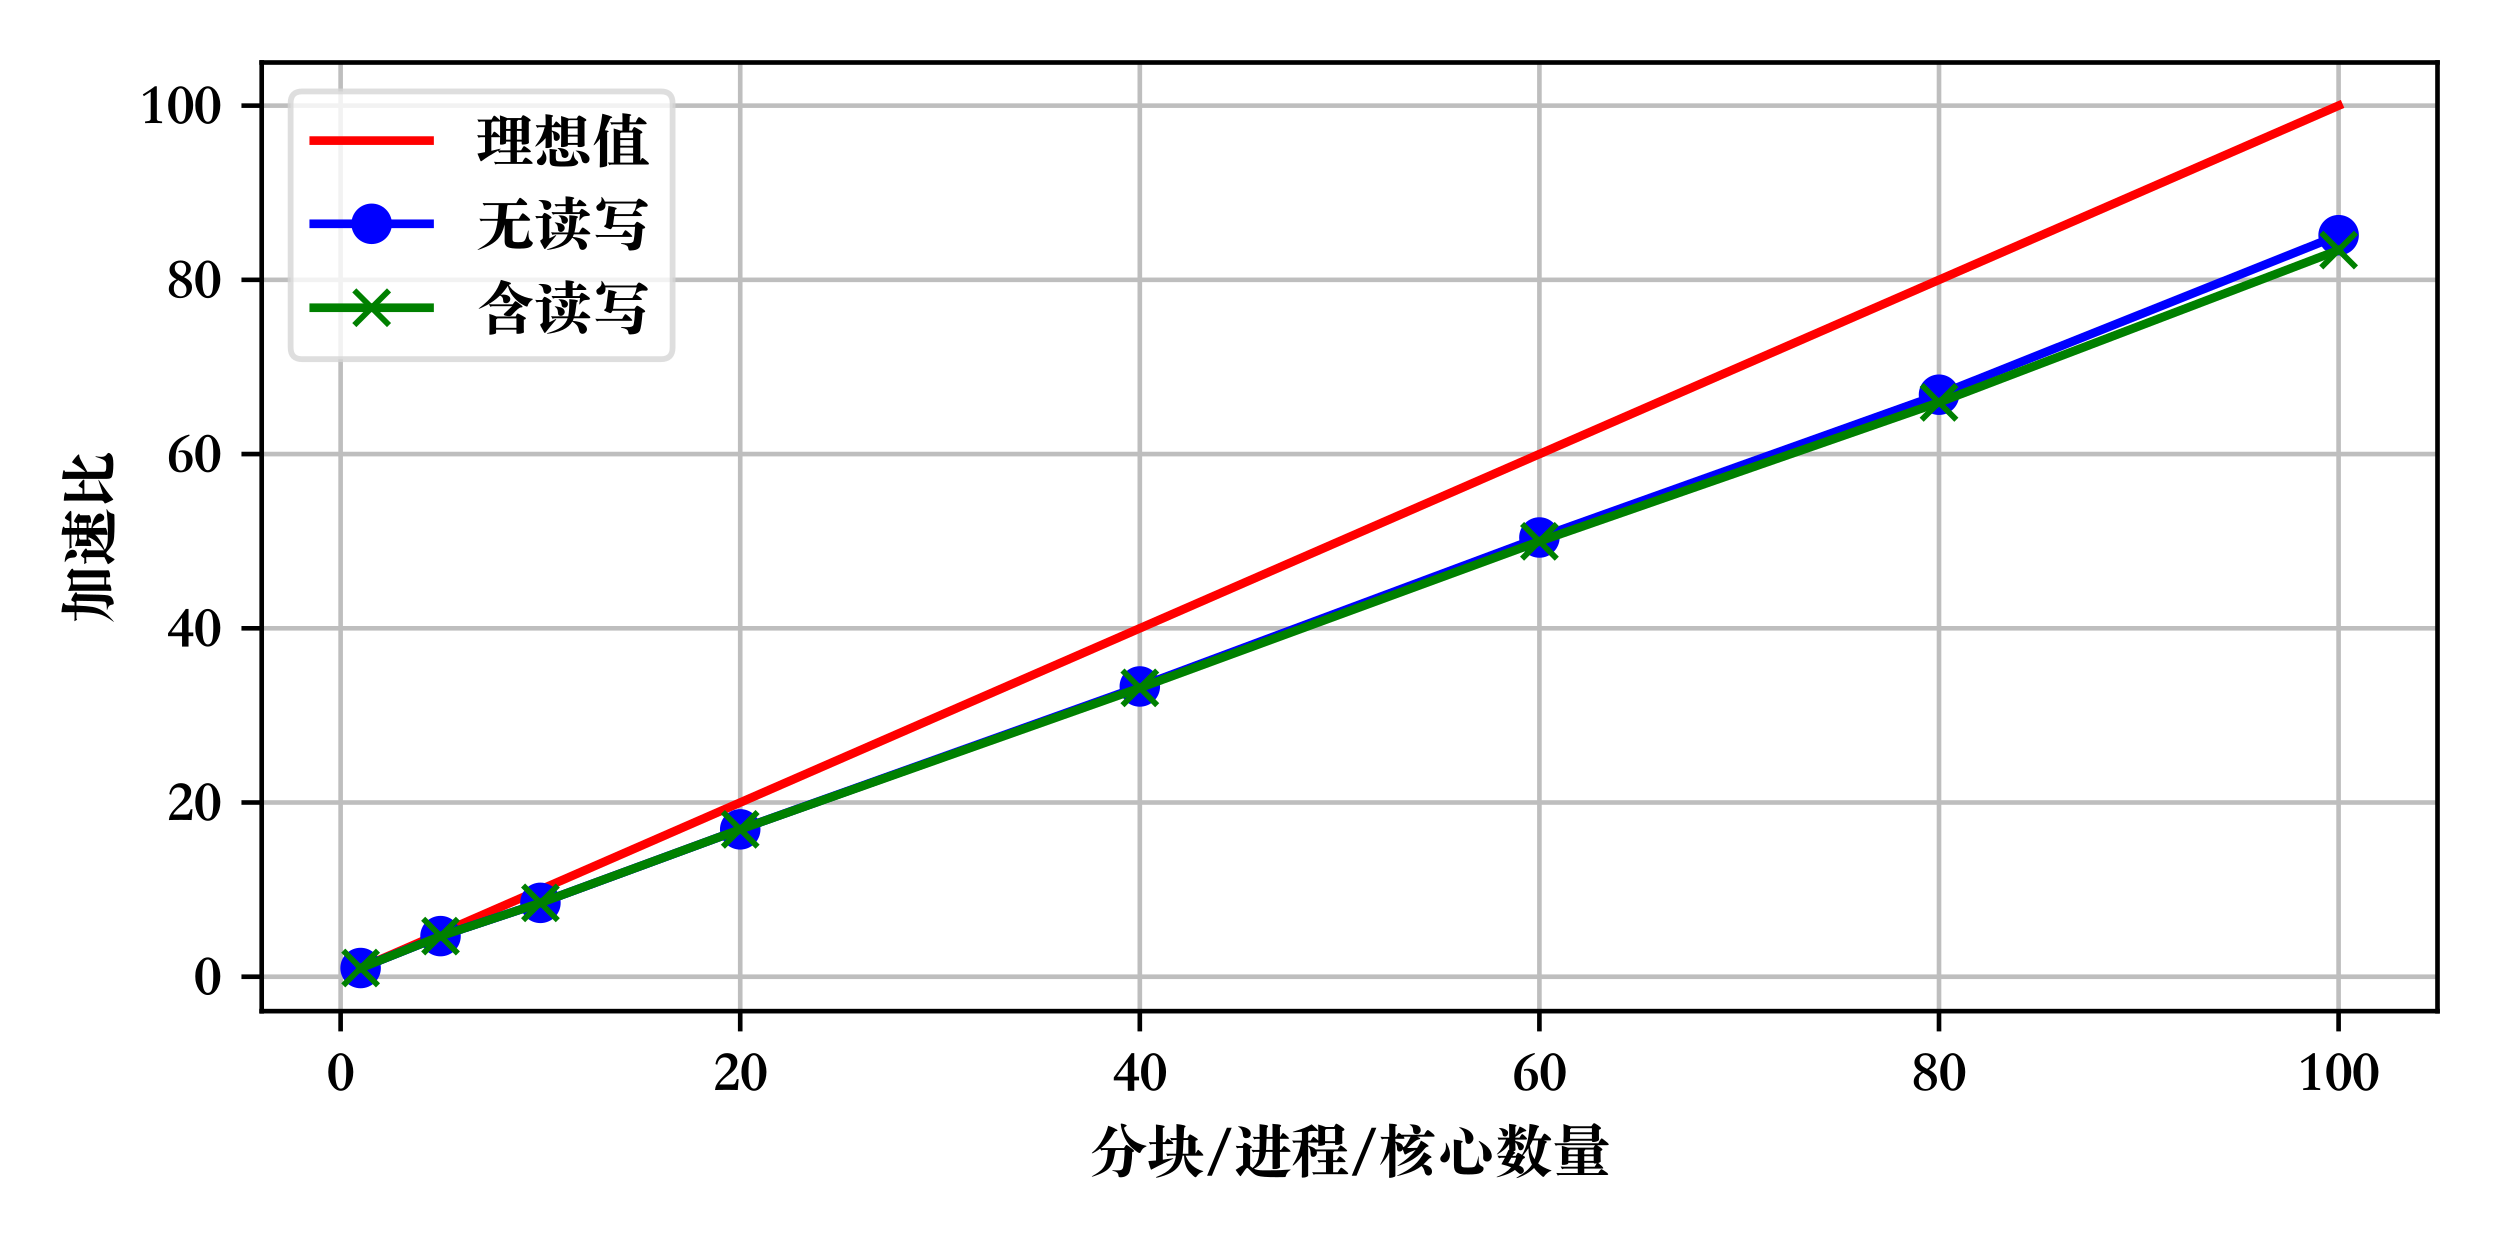 <svg xmlns="http://www.w3.org/2000/svg" xmlns:xlink="http://www.w3.org/1999/xlink" version="1.1" width="432pt" height="216pt" viewBox="0 0 432 216">
<rect x="0" y="0" width="432" height="216" fill="#333333" stroke="none"/>
<defs>
<clipPath id="clip_0">
<path transform="matrix(1,0,0,-1,0,216)" d="M45.222 41.274H421.2V205.2H45.222Z"/>
</clipPath>
<g id="font_1_48">
<path transform="matrix(.001,0,0,.001,0,0)" d="M237 695C265 695 293 686 319 669 345 652 368 629 388 600 408 570 423 536 435 496 447 456 453 414 453 369 453 324 447 282 436 243 424 203 409 169 389 139 369 109 347 86 321 69 295 52 267 44 238 44 209 44 181 52 155 69 129 85 106 108 86 137 66 166 50 200 38 240 26 280 21 322 21 368 21 414 26 457 38 497 50 537 65 571 85 601 105 630 128 653 154 670 180 686 207 695 237 695ZM237 81C273 81 298 104 312 151 325 197 332 270 332 369 332 467 325 540 311 587 297 634 273 658 237 658 201 658 176 634 162 588 148 541 142 468 142 369 142 177 173 81 237 81Z"/>
</g>
<clipPath id="clip_2">
<path transform="matrix(1,0,0,-1,0,216)" d="M45.222 41.274H421.2V205.2H45.222Z"/>
</clipPath>
<g id="font_1_50">
<path transform="matrix(.001,0,0,.001,0,0)" d="M426 57C402 57 376 58 348 59 320 59 284 60 241 60 197 60 157 59 121 59 85 59 56 58 33 57 35 73 37 88 41 103 44 117 50 133 59 149 67 165 79 183 94 203 109 222 129 245 155 271L192 309C218 335 238 357 254 377 269 396 281 413 289 429 297 445 302 460 304 474 306 488 307 503 307 519 307 550 297 575 278 594 258 612 232 622 200 622 166 622 138 611 116 589 94 567 80 535 72 494L41 506C50 567 72 614 108 646 144 678 188 695 242 695 266 695 288 691 310 685 331 678 350 668 366 655 382 642 394 626 404 607 414 588 419 566 419 542 419 516 414 492 405 470 395 448 383 427 367 407 351 387 332 369 311 351 290 333 268 315 246 298L216 274C198 260 180 243 161 223 141 203 123 179 107 153H324C340 153 353 154 362 158 370 161 377 166 382 174 387 182 391 191 395 203 399 215 404 229 410 245H441L426 57Z"/>
</g>
<clipPath id="clip_3">
<path transform="matrix(1,0,0,-1,0,216)" d="M45.222 41.274H421.2V205.2H45.222Z"/>
</clipPath>
<g id="font_1_52">
<path transform="matrix(.001,0,0,.001,0,0)" d="M326 695H373V288H456V224H373V44H261V224H19V275L151 455C181 495 210 535 239 575 267 615 296 655 326 695ZM261 288V542C238 510 218 483 201 460 184 436 169 415 155 396 141 377 127 359 115 342 103 324 90 306 77 288H261Z"/>
</g>
<clipPath id="clip_4">
<path transform="matrix(1,0,0,-1,0,216)" d="M45.222 41.274H421.2V205.2H45.222Z"/>
</clipPath>
<g id="font_1_54">
<path transform="matrix(.001,0,0,.001,0,0)" d="M384 698 392 679C353 657 318 635 288 613 258 591 232 565 212 536 191 506 175 471 165 431 154 391 149 342 149 285 149 266 150 245 152 221 154 197 158 174 164 152 170 130 180 112 193 98 205 83 222 76 244 76 271 76 293 89 310 115 327 141 336 184 336 244 336 294 328 331 312 356 296 381 273 394 243 394 230 394 218 391 206 386L198 412C208 416 219 420 231 422 243 424 257 426 273 426 328 426 370 410 400 379 429 347 444 306 444 254 444 222 438 193 427 167 416 141 401 119 383 101 364 83 342 69 318 59 293 49 267 44 239 44 203 44 173 50 147 63 121 75 100 93 83 115 66 137 54 164 46 194 38 224 34 256 34 291 34 349 43 401 61 447 79 493 104 532 136 566 168 599 205 626 248 648 290 670 336 686 384 698Z"/>
</g>
<clipPath id="clip_5">
<path transform="matrix(1,0,0,-1,0,216)" d="M45.222 41.274H421.2V205.2H45.222Z"/>
</clipPath>
<g id="font_1_56">
<path transform="matrix(.001,0,0,.001,0,0)" d="M167 370C85 410 44 465 44 535 44 555 48 575 57 594 66 613 79 630 96 645 113 660 133 672 157 681 180 690 206 695 236 695 262 695 285 691 307 684 329 676 347 666 363 654 379 641 391 626 400 609 408 592 413 574 413 555 413 535 410 519 404 505 398 491 391 478 381 467 371 456 358 446 344 436 329 426 313 416 295 406 327 390 353 374 372 359 390 343 404 328 413 313 422 298 428 283 430 268 432 253 433 238 433 224 433 198 427 175 416 153 405 131 390 112 372 96 354 80 332 67 308 58 283 48 257 44 229 44 199 44 172 48 148 56 124 64 103 76 86 90 68 104 55 120 46 139 36 158 32 178 32 200 32 216 34 231 38 247 42 263 50 278 61 293 71 307 85 321 103 334 120 346 141 358 167 370ZM263 423C287 438 305 456 316 476 326 496 332 521 332 551 332 582 323 608 307 628 291 648 265 658 230 658 197 658 173 648 158 630 142 612 135 589 135 562 135 534 144 510 163 488 182 466 215 445 263 423ZM196 354C180 344 168 334 158 324 148 314 140 303 134 291 128 279 124 267 122 253 120 239 119 224 119 208 119 167 130 135 152 111 174 87 203 75 237 75 304 75 338 114 338 193 338 211 335 228 329 243 323 257 315 271 303 284 291 296 277 308 259 320 241 331 220 342 196 354Z"/>
</g>
<clipPath id="clip_6">
<path transform="matrix(1,0,0,-1,0,216)" d="M45.222 41.274H421.2V205.2H45.222Z"/>
</clipPath>
<g id="font_1_49">
<path transform="matrix(.001,0,0,.001,0,0)" d="M385 57C367 57 345 58 319 59 293 59 266 60 238 60 210 60 182 59 156 59 130 58 108 57 91 57V86L153 95C176 100 188 113 188 134V600L69 523 52 554C63 561 77 570 95 581 112 591 130 603 150 616 169 628 188 641 208 655 227 668 245 681 261 695H294V134C294 110 305 97 329 94L385 86V57Z"/>
</g>
<g id="font_1_47">
<path transform="matrix(.001,0,0,.001,0,0)" d="M380 756H463L119-74H37L380 756Z"/>
</g>
<clipPath id="clip_7">
<path transform="matrix(.01,0,0,-.01,188.211,202.429)" d="M-99-150H1032V860H-99Z"/>
</clipPath>
<clipPath id="clip_8">
<path transform="matrix(.01,0,0,-.01,198.211,202.429)" d="M-99-150H1032V860H-99Z"/>
</clipPath>
<clipPath id="clip_9">
<path transform="matrix(.01,0,0,-.01,213.211,202.429)" d="M-99-150H1032V860H-99Z"/>
</clipPath>
<clipPath id="clip_10">
<path transform="matrix(.01,0,0,-.01,223.211,202.429)" d="M-99-150H1032V860H-99Z"/>
</clipPath>
<clipPath id="clip_11">
<path transform="matrix(.01,0,0,-.01,238.211,202.429)" d="M-99-150H1032V860H-99Z"/>
</clipPath>
<clipPath id="clip_12">
<path transform="matrix(.01,0,0,-.01,248.211,202.429)" d="M-99-150H1032V860H-99Z"/>
</clipPath>
<clipPath id="clip_13">
<path transform="matrix(.01,0,0,-.01,258.211,202.429)" d="M-99-150H1032V860H-99Z"/>
</clipPath>
<clipPath id="clip_14">
<path transform="matrix(.01,0,0,-.01,268.211,202.429)" d="M-99-150H1032V860H-99Z"/>
</clipPath>
<clipPath id="clip_15">
<path transform="matrix(1,0,0,-1,0,216)" d="M45.222 41.274H421.2V205.2H45.222Z"/>
</clipPath>
<clipPath id="clip_16">
<path transform="matrix(1,0,0,-1,0,216)" d="M45.222 41.274H421.2V205.2H45.222Z"/>
</clipPath>
<clipPath id="clip_17">
<path transform="matrix(1,0,0,-1,0,216)" d="M45.222 41.274H421.2V205.2H45.222Z"/>
</clipPath>
<clipPath id="clip_18">
<path transform="matrix(1,0,0,-1,0,216)" d="M45.222 41.274H421.2V205.2H45.222Z"/>
</clipPath>
<clipPath id="clip_19">
<path transform="matrix(1,0,0,-1,0,216)" d="M45.222 41.274H421.2V205.2H45.222Z"/>
</clipPath>
<clipPath id="clip_20">
<path transform="matrix(1,0,0,-1,0,216)" d="M45.222 41.274H421.2V205.2H45.222Z"/>
</clipPath>
<clipPath id="clip_21">
<path transform="matrix(0,-.01,-.01,-0,18.769,107.763)" d="M-99-150H1032V860H-99Z"/>
</clipPath>
<clipPath id="clip_22">
<path transform="matrix(0,-.01,-.01,-0,18.769,97.763)" d="M-99-150H1032V860H-99Z"/>
</clipPath>
<clipPath id="clip_23">
<path transform="matrix(0,-.01,-.01,-0,18.769,87.763)" d="M-99-150H1032V860H-99Z"/>
</clipPath>
<clipPath id="clip_24">
<path transform="matrix(1,0,0,-1,0,216)" d="M45.222 41.274H421.2V205.2H45.222Z"/>
</clipPath>
<clipPath id="clip_25">
<path transform="matrix(1,0,0,-1,0,216)" d="M45.222 41.274H421.2V205.2H45.222Z"/>
</clipPath>
<clipPath id="clip_26">
<path transform="matrix(1,0,0,-1,62.312,167.275)" d="M-8-8H8V8H-8Z"/>
</clipPath>
<clipPath id="clip_27">
<path transform="matrix(1,0,0,-1,76.122,161.76)" d="M-8-8H8V8H-8Z"/>
</clipPath>
<clipPath id="clip_28">
<path transform="matrix(1,0,0,-1,93.385,156.014)" d="M-8-8H8V8H-8Z"/>
</clipPath>
<clipPath id="clip_29">
<path transform="matrix(1,0,0,-1,127.91,143.31)" d="M-8-8H8V8H-8Z"/>
</clipPath>
<clipPath id="clip_30">
<path transform="matrix(1,0,0,-1,196.96,118.62)" d="M-8-8H8V8H-8Z"/>
</clipPath>
<clipPath id="clip_31">
<path transform="matrix(1,0,0,-1,266.01,92.879)" d="M-8-8H8V8H-8Z"/>
</clipPath>
<clipPath id="clip_32">
<path transform="matrix(1,0,0,-1,335.06,68.206)" d="M-8-8H8V8H-8Z"/>
</clipPath>
<clipPath id="clip_33">
<path transform="matrix(1,0,0,-1,404.11,40.642)" d="M-8-8H8V8H-8Z"/>
</clipPath>
<clipPath id="clip_34">
<path transform="matrix(1,0,0,-1,0,216)" d="M45.222 41.274H421.2V205.2H45.222Z"/>
</clipPath>
<clipPath id="clip_35">
<path transform="matrix(1,0,0,-1,62.312,167.275)" d="M-8-8H8V8H-8Z"/>
</clipPath>
<clipPath id="clip_36">
<path transform="matrix(1,0,0,-1,76.122,161.76)" d="M-8-8H8V8H-8Z"/>
</clipPath>
<clipPath id="clip_37">
<path transform="matrix(1,0,0,-1,93.385,156.015)" d="M-8-8H8V8H-8Z"/>
</clipPath>
<clipPath id="clip_38">
<path transform="matrix(1,0,0,-1,127.91,143.314)" d="M-8-8H8V8H-8Z"/>
</clipPath>
<clipPath id="clip_39">
<path transform="matrix(1,0,0,-1,196.96,118.866)" d="M-8-8H8V8H-8Z"/>
</clipPath>
<clipPath id="clip_40">
<path transform="matrix(1,0,0,-1,266.01,93.543)" d="M-8-8H8V8H-8Z"/>
</clipPath>
<clipPath id="clip_41">
<path transform="matrix(1,0,0,-1,335.06,69.534)" d="M-8-8H8V8H-8Z"/>
</clipPath>
<clipPath id="clip_42">
<path transform="matrix(1,0,0,-1,404.11,43.211)" d="M-8-8H8V8H-8Z"/>
</clipPath>
<clipPath id="clip_43">
<path transform="matrix(.01,0,0,-.01,82.222,27.8)" d="M-99-150H1032V860H-99Z"/>
</clipPath>
<clipPath id="clip_44">
<path transform="matrix(.01,0,0,-.01,92.222,27.8)" d="M-99-150H1032V860H-99Z"/>
</clipPath>
<clipPath id="clip_45">
<path transform="matrix(.01,0,0,-.01,102.222,27.8)" d="M-99-150H1032V860H-99Z"/>
</clipPath>
<clipPath id="clip_46">
<path transform="matrix(.01,0,0,-.01,82.222,42.175)" d="M-99-150H1032V860H-99Z"/>
</clipPath>
<clipPath id="clip_47">
<path transform="matrix(.01,0,0,-.01,92.222,42.175)" d="M-99-150H1032V860H-99Z"/>
</clipPath>
<clipPath id="clip_48">
<path transform="matrix(.01,0,0,-.01,102.222,42.175)" d="M-99-150H1032V860H-99Z"/>
</clipPath>
<clipPath id="clip_49">
<path transform="matrix(.01,0,0,-.01,82.222,56.675)" d="M-99-150H1032V860H-99Z"/>
</clipPath>
<clipPath id="clip_50">
<path transform="matrix(.01,0,0,-.01,92.222,56.675)" d="M-99-150H1032V860H-99Z"/>
</clipPath>
<clipPath id="clip_51">
<path transform="matrix(.01,0,0,-.01,102.222,56.675)" d="M-99-150H1032V860H-99Z"/>
</clipPath>
</defs>
<g>
<path transform="matrix(1,0,0,-1,0,216)" d="M0 0H432V216H0Z" fill="#ffffff"/>
<path transform="matrix(1,0,0,-1,0,216)" d="M45.222 41.274H421.2V205.2H45.222Z" fill="#ffffff"/>
<g clip-path="url(#clip_0)">
<path transform="matrix(1,0,0,-1,0,216)" stroke-width=".8" stroke-linecap="square" stroke-linejoin="round" fill="none" stroke="#bebebe" d="M58.86 41.274V205.2"/>
</g>
<path transform="matrix(1,0,0,-1,0,216)" d="M58.86 41.274V37.774"/>
<path transform="matrix(1,0,0,-1,0,216)" stroke-width=".8" stroke-linecap="butt" stroke-linejoin="round" fill="none" stroke="#000000" d="M58.86 41.274V37.774"/>
<use data-text="0" xlink:href="#font_1_48" transform="matrix(10,0,0,-10,56.516,188.929)"/>
<g clip-path="url(#clip_2)">
<path transform="matrix(1,0,0,-1,0,216)" stroke-width=".8" stroke-linecap="square" stroke-linejoin="round" fill="none" stroke="#bebebe" d="M127.91 41.274V205.2"/>
</g>
<path transform="matrix(1,0,0,-1,0,216)" d="M127.91 41.274V37.774"/>
<path transform="matrix(1,0,0,-1,0,216)" stroke-width=".8" stroke-linecap="butt" stroke-linejoin="round" fill="none" stroke="#000000" d="M127.91 41.274V37.774"/>
<use data-text="2" xlink:href="#font_1_50" transform="matrix(10,0,0,-10,123.222,188.929)"/>
<use data-text="0" xlink:href="#font_1_48" transform="matrix(10,0,0,-10,127.912,188.929)"/>
<g clip-path="url(#clip_3)">
<path transform="matrix(1,0,0,-1,0,216)" stroke-width=".8" stroke-linecap="square" stroke-linejoin="round" fill="none" stroke="#bebebe" d="M196.96 41.274V205.2"/>
</g>
<path transform="matrix(1,0,0,-1,0,216)" d="M196.96 41.274V37.774"/>
<path transform="matrix(1,0,0,-1,0,216)" stroke-width=".8" stroke-linecap="butt" stroke-linejoin="round" fill="none" stroke="#000000" d="M196.96 41.274V37.774"/>
<use data-text="4" xlink:href="#font_1_52" transform="matrix(10,0,0,-10,192.272,188.929)"/>
<use data-text="0" xlink:href="#font_1_48" transform="matrix(10,0,0,-10,196.962,188.929)"/>
<g clip-path="url(#clip_4)">
<path transform="matrix(1,0,0,-1,0,216)" stroke-width=".8" stroke-linecap="square" stroke-linejoin="round" fill="none" stroke="#bebebe" d="M266.01 41.274V205.2"/>
</g>
<path transform="matrix(1,0,0,-1,0,216)" d="M266.01 41.274V37.774"/>
<path transform="matrix(1,0,0,-1,0,216)" stroke-width=".8" stroke-linecap="butt" stroke-linejoin="round" fill="none" stroke="#000000" d="M266.01 41.274V37.774"/>
<use data-text="6" xlink:href="#font_1_54" transform="matrix(10,0,0,-10,261.322,188.929)"/>
<use data-text="0" xlink:href="#font_1_48" transform="matrix(10,0,0,-10,266.012,188.929)"/>
<g clip-path="url(#clip_5)">
<path transform="matrix(1,0,0,-1,0,216)" stroke-width=".8" stroke-linecap="square" stroke-linejoin="round" fill="none" stroke="#bebebe" d="M335.06 41.274V205.2"/>
</g>
<path transform="matrix(1,0,0,-1,0,216)" d="M335.06 41.274V37.774"/>
<path transform="matrix(1,0,0,-1,0,216)" stroke-width=".8" stroke-linecap="butt" stroke-linejoin="round" fill="none" stroke="#000000" d="M335.06 41.274V37.774"/>
<use data-text="8" xlink:href="#font_1_56" transform="matrix(10,0,0,-10,330.373,188.929)"/>
<use data-text="0" xlink:href="#font_1_48" transform="matrix(10,0,0,-10,335.063,188.929)"/>
<g clip-path="url(#clip_6)">
<path transform="matrix(1,0,0,-1,0,216)" stroke-width=".8" stroke-linecap="square" stroke-linejoin="round" fill="none" stroke="#bebebe" d="M404.11 41.274V205.2"/>
</g>
<path transform="matrix(1,0,0,-1,0,216)" d="M404.11 41.274V37.774"/>
<path transform="matrix(1,0,0,-1,0,216)" stroke-width=".8" stroke-linecap="butt" stroke-linejoin="round" fill="none" stroke="#000000" d="M404.11 41.274V37.774"/>
<use data-text="1" xlink:href="#font_1_49" transform="matrix(10,0,0,-10,397.079,188.929)"/>
<use data-text="0" xlink:href="#font_1_48" transform="matrix(10,0,0,-10,401.769,188.929)"/>
<use data-text="0" xlink:href="#font_1_48" transform="matrix(10,0,0,-10,406.459,188.929)"/>
<use data-text="/" xlink:href="#font_1_47" transform="matrix(10,0,0,-10,208.211,202.429)"/>
<use data-text="/" xlink:href="#font_1_47" transform="matrix(10,0,0,-10,233.211,202.429)"/>
<g clip-path="url(#clip_7)">
<path transform="matrix(.01,0,0,-.01,188.211,202.429)" d="M993 439C993 435 985 430 969 423 953 416 939 406 927 394 915 382 902 361 888 332 884 323 879 319 871 319 863 319 853 322 841 330 829 337 804 355 768 385 731 414 697 450 667 493 636 536 611 582 593 631 574 680 561 722 555 756 548 790 545 810 545 817 545 824 548 828 554 828 563 828 581 824 608 816 634 808 648 801 648 793 648 788 644 784 636 780 614 768 604 759 604 751 604 735 614 709 635 671 655 633 684 599 720 568 756 537 795 511 839 491 883 471 928 456 974 447 986 444 993 441 993 439ZM190 395C166 376 138 358 108 340 77 322 58 313 51 313 47 313 46 314 46 318 46 321 50 326 60 334 118 380 172 445 221 528 270 610 306 698 328 790 367 777 401 764 429 750 457 736 475 726 481 721 487 716 490 711 490 707 490 702 483 699 471 698 459 696 449 693 443 687 436 681 428 670 420 656 367 561 295 477 203 404H601C621 440 636 459 646 459 650 459 664 450 688 433 712 416 732 400 750 385 768 369 777 359 777 354 777 346 765 339 743 333 743 263 737 191 726 118 714 45 702-2 690-25 678-47 658-66 632-80 606-94 575-101 541-101 528-101 519-98 514-94 509-90 506-82 506-72 504-29 473-2 415 9 403 11 398 14 398 18 398 22 408 23 430 21 451 19 474 19 498 19 522 19 540 21 553 27 566 33 576 43 583 59 589 75 596 118 603 188 610 258 613 319 612 371H462C454 363 448 348 445 328 431 240 414 174 393 131 371 87 342 52 306 24 269-4 220-30 158-54 96-78 59-91 49-91 46-91 45-90 45-89 45-85 51-80 65-73 130-37 180-2 216 33 252 69 278 113 294 165 310 217 319 286 321 371H245C231 371 219 367 209 360L190 395Z"/>
</g>
<g clip-path="url(#clip_8)">
<path transform="matrix(.01,0,0,-.01,198.211,202.429)" d="M511 544H460C446 544 434 540 424 533L398 580C414 578 430 577 448 577H511C511 650 510 731 508 820 528 818 555 814 591 808 626 802 647 796 655 792 662 788 666 783 666 778 666 772 662 768 656 765 649 762 645 758 643 752 641 746 639 726 638 694L632 577H697C711 603 722 620 728 628 734 636 738 641 742 641 748 641 767 631 799 612 831 593 852 580 862 572 872 564 877 557 877 552 877 543 863 536 837 531V310C855 340 866 358 871 364 875 370 879 374 883 374 890 374 907 360 934 333 960 306 974 289 974 283 974 276 967 273 955 273H666C724 134 822 46 962 10 969 8 973 5 973 3 973 1 970-1 965-3 937-14 917-25 903-35 889-45 873-63 854-90 848-97 842-101 838-101 824-101 788-69 731-7 674 55 644 148 640 273H612C604 218 588 169 566 127 543 85 511 48 470 16 429-16 374-44 304-69 234-94 187-107 161-107 156-107 154-105 154-102 154-99 158-96 168-92 279-48 360 1 410 57 460 112 489 184 499 273H390C376 273 364 269 354 262L328 309C344 307 360 306 378 306H502C507 368 510 447 511 544ZM714 306V544H630C624 409 620 330 616 306H714ZM155 473H93C79 473 67 469 57 462L31 509C47 507 63 506 81 506H155V723C155 756 154 786 153 812 187 808 219 803 248 798 276 793 293 789 297 786 301 782 304 779 304 775 304 766 293 758 272 750V506H310C332 547 347 568 355 568 362 568 374 561 390 548 406 534 421 523 434 513 447 503 454 495 454 487 454 477 446 473 431 473H272V203L445 228C451 228 454 226 454 224 454 221 447 217 435 211 355 173 279 137 207 101 135 65 96 44 88 39 80 33 75 31 73 31 70 31 67 32 65 36 63 40 56 58 46 91 35 124 27 154 23 180 76 183 120 186 155 190V473Z"/>
</g>
<g clip-path="url(#clip_9)">
<path transform="matrix(.01,0,0,-.01,213.211,202.429)" d="M446 564H391C377 564 365 560 355 553L326 600C342 598 359 597 379 597H446C446 655 446 728 444 818 518 808 561 802 573 798 585 794 591 788 591 782 591 775 588 769 582 765 576 761 572 755 570 748 568 740 568 726 568 705 568 684 567 648 566 597H668V770C668 784 667 802 666 823 705 821 737 818 763 814 788 810 803 807 808 803 813 799 816 795 816 791 816 782 809 774 796 768V597H802C816 622 826 640 833 650 839 660 845 665 850 665 855 665 866 658 883 645 899 631 915 617 930 602 945 587 953 577 953 573 953 567 947 564 935 564H796V372H814C820 382 829 395 841 410 853 425 860 434 862 436 864 438 868 439 872 439 876 439 887 431 907 417 927 402 944 388 959 375 973 361 981 352 981 347 981 341 974 339 962 339H796V123C796 109 796 99 797 93L798 76C798 68 789 61 771 53 753 45 733 41 709 41 685 41 673 41 671 43 669 45 668 48 668 52V339H553C546 270 526 212 494 166 462 120 413 80 347 47 380 28 439 19 524 19 608 19 678 19 732 21 786 22 835 24 877 28L971 34C977 34 981 32 981 30 981 27 977 23 969 19 933 0 908-35 896-85 894-92 891-96 885-97 879-98 831-99 741-99 651-99 580-97 530-93 479-89 441-83 417-76 392-69 369-58 348-42 327-26 298 0 262 39 248 53 239 61 233 61H227C216 61 182 16 124-72 120-78 116-82 113-82 106-82 78-45 30 27 86 65 129 93 159 109V407H96C78 407 64 404 54 400L33 445C47 441 63 440 83 440H147C148 444 153 453 162 467 171 481 177 490 180 492 183 494 186 496 190 496 198 496 221 485 257 463 293 441 311 426 311 418 311 410 301 403 281 396V95C292 85 306 73 323 61 363 97 392 134 408 174 424 214 435 269 440 339H368C354 339 342 335 332 328L303 375C319 373 336 372 356 372H442C444 444 446 508 446 564ZM668 564H565L556 372H668V564ZM82 782C111 782 143 776 179 766 214 756 242 741 262 721 282 701 292 679 292 653 292 627 284 607 268 594 252 581 232 575 208 575 192 575 180 580 170 592 160 603 155 621 155 646 154 670 148 693 138 713 128 733 114 748 97 759 80 770 72 777 72 779 72 781 75 782 82 782Z"/>
</g>
<g clip-path="url(#clip_10)">
<path transform="matrix(.01,0,0,-.01,223.211,202.429)" d="M176 685C102 680 57 678 41 678 24 678 16 679 16 682 16 684 25 688 44 694 174 731 274 771 345 815 417 753 454 716 454 706 454 699 448 696 436 698 424 700 408 701 390 701 371 701 342 699 304 696 300 691 294 686 284 682V533H327C346 566 358 585 362 590 366 595 370 598 374 598 378 598 382 596 386 594 390 591 401 582 419 568 436 554 449 542 459 533V726C459 754 458 782 456 811 510 797 553 782 587 768H730C746 798 755 816 759 820 762 824 766 826 771 826 779 826 805 812 847 784 889 756 911 737 911 725 911 713 898 703 873 697V543C873 531 873 521 874 513L876 491C876 486 873 482 869 480 865 477 854 473 837 467 820 461 803 458 785 458 767 458 757 458 754 459 750 459 749 464 749 473V490H576V475C576 470 575 466 573 464 571 462 565 458 553 454 541 450 527 447 513 445 498 443 481 442 463 442 459 442 457 444 457 448L459 500H284V446C350 428 393 406 415 380H793C798 390 806 403 816 419 826 435 833 444 836 447 839 449 842 451 846 451 852 451 873 437 907 410 941 383 958 366 958 358 958 350 951 347 937 347H734C731 339 725 333 715 329V194H778C784 206 791 218 801 232 811 246 817 254 819 256 821 258 824 259 828 259 836 259 855 246 885 221 915 195 930 179 930 172 930 164 923 161 909 161H715V-14H794C796-8 805 5 820 27 834 49 843 61 846 63 849 65 852 66 855 66 864 66 887 51 923 21 959-9 977-27 977-35 977-43 970-47 956-47H415C401-47 389-50 379-58L353-11C369-13 385-14 403-14H592V161H506C492 161 480 157 470 150L444 197C460 195 476 194 494 194H592V347H432C434 339 435 331 435 323 435 303 428 286 416 272 403 258 389 252 373 252 357 252 345 256 337 266 329 275 326 288 326 306 326 365 312 407 284 433V-69C284-73 283-77 281-79 279-81 274-85 264-91 254-96 242-100 230-103 217-105 202-107 185-107 177-107 173-103 173-95L175-54C175-26 176 3 176 35V270C152 229 121 190 84 154 46 118 25 100 19 100 17 100 16 101 16 105 16 109 18 114 22 121 97 239 143 366 161 500H70C56 500 44 496 34 489L8 536C24 534 40 533 58 533H176V685ZM749 523V735H599C593 728 585 723 576 719V523H749Z"/>
</g>
<g clip-path="url(#clip_11)">
<path transform="matrix(.01,0,0,-.01,238.211,202.429)" d="M397 635H788C817 689 838 716 852 716 860 716 874 707 894 691 914 675 932 660 947 647 961 633 969 622 969 614 969 605 963 601 951 601H667C702 588 720 577 720 568 720 561 713 557 700 555 686 553 670 547 650 535 630 523 606 504 578 479L494 405 667 408C695 449 716 491 732 534 770 514 802 494 828 476 854 457 867 445 867 440 867 434 860 430 848 428 836 426 824 420 813 410 802 400 788 385 772 364 735 317 688 274 631 235 574 195 512 162 446 135 380 107 342 94 333 94 329 94 328 95 328 97 328 99 330 101 334 104 466 187 569 277 642 373 569 348 512 322 471 296 468 294 465 293 461 293 457 293 452 296 448 303 444 310 434 336 419 382 413 370 405 360 395 354 385 347 374 344 363 344 333 344 319 362 319 400 319 444 309 476 291 496V-74C291-80 287-86 281-90 274-94 261-99 243-104 225-108 207-111 191-111 185-111 182-107 182-100L184-59C184-31 185 0 185 33V330C166 284 137 237 97 187 57 137 34 113 29 113 27 113 27 114 27 116 27 118 29 122 33 129 71 199 100 267 120 335 140 402 156 478 167 564H95C81 564 69 560 59 553L33 600C49 598 65 597 83 597H185V713C185 757 184 795 182 827 226 825 260 822 284 818 308 814 320 808 320 802 320 795 310 787 291 778V597H301C312 619 322 636 330 648 338 660 346 667 352 667 360 667 375 656 397 635ZM554 601H432C442 591 448 583 448 575 448 567 441 564 427 564H291V517C335 506 368 493 389 479 409 464 421 445 423 421 438 425 450 431 459 440 467 448 482 469 502 503 522 536 539 569 554 601ZM546 814C613 814 660 805 688 788 715 770 729 745 729 712 729 693 722 677 709 664 696 650 680 644 660 644 640 644 625 649 614 660 602 671 597 688 597 710 597 732 593 751 585 766 577 781 563 794 544 804 538 807 535 809 535 811 535 813 538 814 546 814ZM742 94C670 38 586-3 491-33 395-63 340-78 324-78 320-78 319-76 319-74 319-72 321-70 327-68 449-13 546 45 616 109 686 172 743 247 787 334 807 323 830 309 858 293 886 276 902 265 907 260 912 254 915 250 915 246 915 238 908 233 894 232 888 231 880 227 872 220 864 213 848 197 825 172 802 147 785 130 775 121 874 102 924 61 924-1 924-23 917-41 904-53 890-65 876-71 862-71 847-71 834-65 822-55 810-45 802-32 799-16 789 34 770 71 742 94Z"/>
</g>
<g clip-path="url(#clip_12)">
<path transform="matrix(.01,0,0,-.01,248.211,202.429)" d="M398 766C416 766 448 756 496 738 543 720 579 696 603 667 627 637 640 605 640 571 640 549 631 528 614 507 596 486 578 476 558 476 522 476 504 495 502 534 498 594 490 640 478 670 466 700 440 727 402 753 395 757 392 760 392 762 392 764 394 766 398 766ZM428 495V125C428 101 434 86 446 79 458 71 491 68 545 68 569 68 592 69 612 71 632 73 646 76 654 80 662 84 669 91 677 103 684 114 691 131 698 154 705 177 712 202 718 228 724 254 727 267 729 267 730 267 731 263 731 256L730 200C730 163 734 137 744 122 753 107 772 93 801 80 810 75 815 64 815 48 815 19 798-4 765-23 732-42 662-52 554-52 486-52 441-49 417-44 393-39 373-31 356-21 338-10 325 5 316 27 307 49 303 79 303 119V470C303 497 302 524 300 552 335 548 366 544 394 539 422 534 439 530 445 527 451 523 454 519 454 515 454 507 445 500 428 495ZM733 529C738 529 760 516 798 492 836 467 868 441 892 415 916 388 932 362 942 336 952 310 957 286 957 264 957 241 948 220 932 200 915 180 896 171 876 171 856 171 839 177 827 189 814 201 808 216 808 236L809 286C809 338 804 380 794 412 784 444 765 477 738 511 732 517 730 522 730 525 730 527 731 529 733 529ZM165 499C169 499 182 476 203 431 223 385 234 341 234 298 234 254 224 220 204 194 184 168 161 156 135 156 116 156 100 162 87 174 73 186 67 201 67 219 67 237 74 254 89 270 117 300 137 327 148 351 159 375 165 403 165 437L162 491C162 496 163 499 165 499Z"/>
</g>
<g clip-path="url(#clip_13)">
<path transform="matrix(.01,0,0,-.01,258.211,202.429)" d="M364 633C388 667 413 715 439 777 465 767 490 754 516 739 541 723 554 712 554 705 554 698 547 694 533 693 519 691 504 686 487 677 470 668 429 642 364 598V584H435C459 626 475 647 483 647 489 647 504 635 529 612 553 589 566 573 566 564 566 555 557 551 540 551H364V527C412 518 448 505 474 487 499 469 512 451 512 433 512 414 506 398 494 385 482 372 470 366 457 366 444 366 434 369 427 376 420 382 415 394 411 412 403 448 388 479 364 504V477C364 455 364 431 366 407L367 373C367 367 365 363 362 361 359 359 349 353 331 345 348 337 358 331 360 328 362 325 363 323 363 321 363 314 358 310 348 308 340 306 328 293 314 270H372C384 292 392 306 397 313 402 319 407 323 412 323 416 323 439 311 479 288 559 416 602 594 609 822 650 816 685 810 714 803 742 796 759 791 765 788 771 784 774 780 774 776 774 770 770 765 762 761 754 757 748 751 744 741 739 731 731 710 721 680 711 649 697 612 679 570H810C839 626 858 655 867 655 876 655 892 645 915 626 937 607 954 592 966 581 977 570 983 561 983 553 983 542 976 537 964 537H854C890 529 908 520 908 510 908 504 904 499 896 495 888 491 882 484 878 472 874 460 867 435 859 397 851 358 837 313 817 261 797 209 778 169 758 139 807 93 880 54 976 22 984 19 988 16 988 13 988 9 982 7 971 5 959 3 941-7 917-27 893-47 874-66 862-85 858-91 853-94 849-94 844-94 839-92 835-90 831-87 817-75 795-55 772-35 752-15 734 3 716 22 701 41 688 60 632 6 571-36 505-68 439-99 400-115 389-115 385-115 384-113 384-111 384-108 388-104 396-100 516-33 601 39 651 119 613 190 593 284 590 401 563 359 531 317 495 277 519 264 531 253 531 245 531 236 525 230 515 226 505 222 498 219 494 215 490 211 483 198 472 175 461 152 447 128 429 103 440 99 454 92 471 82 487 72 498 60 504 47 509 34 512 22 512 10 512-2 505-13 493-25 481-37 467-43 453-43 439-43 423-34 405-16 387 1 371 15 357 27 309-10 249-40 176-64 102-88 60-100 48-100 43-100 41-98 41-96 41-94 44-91 52-89 153-49 233 3 291 70 253 89 197 107 123 125 146 165 166 202 184 237H118C104 237 92 233 82 226L55 273C71 271 87 270 105 270H200C210 290 225 324 246 374L257 371V472C223 423 182 381 132 346 82 310 53 293 45 293 43 293 43 293 43 295 43 297 47 303 56 312 118 370 167 450 203 551H118C100 551 86 549 75 546L58 589C72 585 88 584 108 584H257V734C257 767 256 797 255 823 291 819 319 816 340 812 361 808 374 804 378 801 382 798 384 794 384 789 384 784 377 779 364 774V633ZM758 537H664C652 510 636 479 616 444 628 351 654 274 696 212 730 297 751 405 758 537ZM295 237 242 145C273 142 304 137 335 131 354 165 368 200 377 237H295ZM88 751C128 751 163 742 193 726 223 709 239 691 239 671 239 651 234 634 224 622 214 610 202 604 188 604 173 604 162 607 156 613 149 619 145 630 144 646 140 686 121 717 87 741 82 744 80 746 80 748 80 750 82 751 88 751Z"/>
</g>
<g clip-path="url(#clip_14)">
<path transform="matrix(.01,0,0,-.01,268.211,202.429)" d="M310 781H678C689 799 698 812 706 821 714 830 720 835 726 835 734 835 756 822 792 798 827 773 845 756 845 748 845 739 832 729 808 719V651L810 559C810 549 807 541 801 535 795 529 784 523 767 517 750 511 730 509 707 509 694 509 687 516 687 531H308C308 525 299 519 281 512 263 504 239 501 208 501 198 501 194 504 194 512L196 557C197 577 198 595 198 612V732C198 761 197 790 195 819 239 807 278 794 310 781ZM687 677V748H328C325 740 319 734 309 730V677H687ZM687 564V644H309V564H687ZM740 454H99C85 454 73 450 63 443L37 490C53 488 69 487 87 487H797C806 504 815 520 825 536 835 551 841 561 845 565 848 569 852 571 858 571 863 571 876 562 897 545L954 499C970 485 978 474 978 466 978 458 968 454 949 454H778C838 415 869 390 869 380 869 369 858 360 837 353V253C837 233 837 216 838 202 839 187 840 178 840 175 840 171 838 168 835 164 831 160 819 154 798 146 854 100 883 71 883 59 883 52 875 49 861 49H555V-28H796C812 0 825 17 833 26 841 35 847 40 852 40 856 40 870 32 892 18 914 4 932-9 947-21 961-33 969-43 969-50 969-57 961-61 945-61H134C120-61 108-64 98-72L72-25C88-27 104-28 122-28H443V49H209C195 49 183 45 173 38L147 85C163 83 179 82 197 82H443V150H280C280 142 278 136 274 132 270 128 260 123 243 119 225 115 205 113 182 113 172 113 167 119 168 132 169 145 170 172 170 213V358C170 386 169 414 167 443 203 434 239 423 273 411H714C723 429 732 443 740 454ZM443 378H303C299 366 292 358 280 354V296H443V378ZM718 296V378H574C570 368 564 361 555 357V296H718ZM443 263H280V183H443V263ZM718 183V263H555V183H718ZM770 139C756 137 744 137 734 137 724 137 719 141 718 150H555V82H735C743 98 755 117 770 139Z"/>
</g>
<g clip-path="url(#clip_15)">
<path transform="matrix(1,0,0,-1,0,216)" stroke-width=".8" stroke-linecap="square" stroke-linejoin="round" fill="none" stroke="#bebebe" d="M45.222 47.22H421.2"/>
</g>
<path transform="matrix(1,0,0,-1,0,216)" d="M45.222 47.22H41.722"/>
<path transform="matrix(1,0,0,-1,0,216)" stroke-width=".8" stroke-linecap="butt" stroke-linejoin="round" fill="none" stroke="#000000" d="M45.222 47.22H41.722"/>
<use data-text="0" xlink:href="#font_1_48" transform="matrix(10,0,0,-10,33.535,172.382)"/>
<g clip-path="url(#clip_16)">
<path transform="matrix(1,0,0,-1,0,216)" stroke-width=".8" stroke-linecap="square" stroke-linejoin="round" fill="none" stroke="#bebebe" d="M45.222 77.325H421.2"/>
</g>
<path transform="matrix(1,0,0,-1,0,216)" d="M45.222 77.325H41.722"/>
<path transform="matrix(1,0,0,-1,0,216)" stroke-width=".8" stroke-linecap="butt" stroke-linejoin="round" fill="none" stroke="#000000" d="M45.222 77.325H41.722"/>
<use data-text="2" xlink:href="#font_1_50" transform="matrix(10,0,0,-10,28.848,142.276)"/>
<use data-text="0" xlink:href="#font_1_48" transform="matrix(10,0,0,-10,33.538,142.276)"/>
<g clip-path="url(#clip_17)">
<path transform="matrix(1,0,0,-1,0,216)" stroke-width=".8" stroke-linecap="square" stroke-linejoin="round" fill="none" stroke="#bebebe" d="M45.222 107.431H421.2"/>
</g>
<path transform="matrix(1,0,0,-1,0,216)" d="M45.222 107.431H41.722"/>
<path transform="matrix(1,0,0,-1,0,216)" stroke-width=".8" stroke-linecap="butt" stroke-linejoin="round" fill="none" stroke="#000000" d="M45.222 107.431H41.722"/>
<use data-text="4" xlink:href="#font_1_52" transform="matrix(10,0,0,-10,28.848,112.17)"/>
<use data-text="0" xlink:href="#font_1_48" transform="matrix(10,0,0,-10,33.538,112.17)"/>
<g clip-path="url(#clip_18)">
<path transform="matrix(1,0,0,-1,0,216)" stroke-width=".8" stroke-linecap="square" stroke-linejoin="round" fill="none" stroke="#bebebe" d="M45.222 137.537H421.2"/>
</g>
<path transform="matrix(1,0,0,-1,0,216)" d="M45.222 137.537H41.722"/>
<path transform="matrix(1,0,0,-1,0,216)" stroke-width=".8" stroke-linecap="butt" stroke-linejoin="round" fill="none" stroke="#000000" d="M45.222 137.537H41.722"/>
<use data-text="6" xlink:href="#font_1_54" transform="matrix(10,0,0,-10,28.848,82.064)"/>
<use data-text="0" xlink:href="#font_1_48" transform="matrix(10,0,0,-10,33.538,82.064)"/>
<g clip-path="url(#clip_19)">
<path transform="matrix(1,0,0,-1,0,216)" stroke-width=".8" stroke-linecap="square" stroke-linejoin="round" fill="none" stroke="#bebebe" d="M45.222 167.643H421.2"/>
</g>
<path transform="matrix(1,0,0,-1,0,216)" d="M45.222 167.643H41.722"/>
<path transform="matrix(1,0,0,-1,0,216)" stroke-width=".8" stroke-linecap="butt" stroke-linejoin="round" fill="none" stroke="#000000" d="M45.222 167.643H41.722"/>
<use data-text="8" xlink:href="#font_1_56" transform="matrix(10,0,0,-10,28.848,51.959)"/>
<use data-text="0" xlink:href="#font_1_48" transform="matrix(10,0,0,-10,33.538,51.959)"/>
<g clip-path="url(#clip_20)">
<path transform="matrix(1,0,0,-1,0,216)" stroke-width=".8" stroke-linecap="square" stroke-linejoin="round" fill="none" stroke="#bebebe" d="M45.222 197.749H421.2"/>
</g>
<path transform="matrix(1,0,0,-1,0,216)" d="M45.222 197.749H41.722"/>
<path transform="matrix(1,0,0,-1,0,216)" stroke-width=".8" stroke-linecap="butt" stroke-linejoin="round" fill="none" stroke="#000000" d="M45.222 197.749H41.722"/>
<use data-text="1" xlink:href="#font_1_49" transform="matrix(10,0,0,-10,24.16,21.853)"/>
<use data-text="0" xlink:href="#font_1_48" transform="matrix(10,0,0,-10,28.85,21.853)"/>
<use data-text="0" xlink:href="#font_1_48" transform="matrix(10,0,0,-10,33.54,21.853)"/>
<g clip-path="url(#clip_21)">
<path transform="matrix(0,-.01,-.01,-0,18.769,107.763)" d="M312 556C307 433 299 341 289 279 278 217 256 160 223 108 189 56 135-2 61-68 41-86 30-95 28-95V-94C28-92 30-87 35-81 105 10 150 98 170 182 189 266 199 390 199 556H103C89 556 77 552 67 545L41 592C57 590 73 589 91 589H199C200 661 199 736 197 816 235 812 269 808 297 802 325 796 342 792 348 789 354 785 357 781 357 777 357 772 351 767 341 761 325 752 316 731 316 699 316 667 315 630 313 589H372C380 608 387 622 393 632 399 641 404 646 409 646 417 646 441 634 482 611 522 588 543 572 543 563 543 554 531 547 508 542 506 376 503 252 500 170 497 87 493 34 488 11 483-12 474-31 461-45 448-59 430-70 408-78 385-85 367-89 354-89 340-89 333-82 331-70 326-41 318-21 308-9 297 2 277 12 247 22 237 24 233 26 233 28 233 30 238 31 250 31 296 31 329 34 348 40 366 46 377 57 380 72 383 86 386 144 389 246 392 348 394 451 395 556H312ZM682 652H768C781 668 794 687 807 707 811 714 817 718 823 718 829 718 846 708 875 690 904 671 924 658 934 650 944 642 950 634 950 626 950 618 940 611 920 606V59C920 47 920 37 921 29L923 7C923 0 913-6 895-14 877-22 853-26 823-26 807-26 800-20 800-10V42H676V-6C676-14 674-20 670-24 666-28 654-33 636-39 618-45 599-48 580-48 570-48 565-43 566-35 567-19 568 4 568 38V615C568 643 567 671 565 700 607 684 646 668 682 652ZM800 75V619H693C689 615 684 612 676 609V75H800Z"/>
</g>
<g clip-path="url(#clip_22)">
<path transform="matrix(0,-.01,-.01,-0,18.769,97.763)" d="M537 643H355C341 643 329 639 319 632L293 679C309 677 325 676 343 676H537V724C537 757 536 787 535 813 556 812 580 809 608 805 636 800 654 795 663 791 671 787 676 782 676 776 676 770 668 764 653 758V676H770C777 690 786 707 798 725 810 743 817 753 819 755 821 756 823 757 826 757 834 757 849 748 873 730 896 712 914 697 928 685 942 673 949 663 949 655 949 647 938 643 918 643H653V544H734C740 561 746 574 753 584 759 593 765 598 771 598 779 598 802 585 842 561 881 537 901 521 901 513 901 505 891 498 872 492V390C872 378 872 368 873 360L875 339C875 330 864 322 842 314 820 306 792 303 757 303 751 303 748 304 746 306 744 308 744 312 744 318V348H653V299C732 285 793 264 837 238 881 212 903 183 903 152 903 134 895 116 880 100 865 83 848 75 829 75 795 75 773 94 764 134 756 164 743 192 724 218 704 244 681 264 653 278V162L655 58C655 53 654 49 652 47 650 45 643 41 631 37 619 32 603 28 583 24 563 20 549 18 541 18 536 18 534 23 534 33L536 72C536 98 537 128 537 162V234C502 184 416 128 279 68 301 48 330 34 367 26 403 17 464 13 549 13 634 13 709 14 774 18 838 22 886 26 916 30 946 34 965 37 971 37 977 37 980 35 980 33 980 30 973 25 960 19 946 13 934 1 922-17 910-35 901-58 896-84 894-93 888-98 880-100 871-101 818-102 722-102 626-102 550-99 496-95 442-91 397-79 362-60 327-40 298-19 274 4 250 28 232 40 221 40 213 40 202 33 190 19 178 5 155-32 121-94 117-100 114-103 111-103 108-103 104-101 100-97 95-93 84-79 67-56 50-33 36-10 25 12 88 44 129 64 149 73V387H92C74 387 60 384 50 380L29 425C43 421 59 420 79 420H130C138 435 148 449 158 461 168 473 175 479 179 479 185 479 207 466 244 442 280 418 299 401 299 392 299 383 288 375 267 368V80C378 157 454 246 495 348H452V334C452 325 443 317 425 311 407 304 380 301 346 301 341 301 339 304 340 311 341 326 342 351 342 385V496C342 524 341 552 339 581 385 569 424 557 457 544H537V643ZM537 511H480C476 507 466 503 452 497V381H537V511ZM744 381V511H653V381H744ZM70 759C99 759 132 753 168 742 204 731 232 714 250 692 268 669 277 646 277 624 277 601 269 582 253 568 237 554 218 547 197 547 182 547 169 553 157 566 145 579 140 599 140 625 140 651 135 674 125 694 115 714 96 733 69 749 64 751 62 754 62 756 62 758 64 759 70 759Z"/>
</g>
<g clip-path="url(#clip_23)">
<path transform="matrix(0,-.01,-.01,-0,18.769,87.763)" d="M624 404C665 443 720 520 789 634 820 614 850 591 880 565 910 539 925 523 925 517 925 510 919 507 907 507 895 507 886 505 878 503 870 501 857 495 840 487 823 479 794 463 754 441L624 368V83C624 66 630 55 644 49 658 43 686 40 729 40 759 40 781 43 795 50 809 57 823 72 835 96 847 119 861 159 879 215 881 223 884 228 888 228 891 228 892 223 891 214 885 176 882 146 882 124 882 102 885 83 892 69 898 55 910 42 926 31 942 20 950 10 950 0 950-12 942-25 928-40 913-55 893-66 867-72 841-78 803-82 753-82 703-82 658-79 617-74 576-68 548-62 534-54 520-46 511-34 507-18 503-2 501 23 501 61V692C501 737 500 774 498 804 558 798 599 792 621 788 642 784 653 778 653 772 653 765 643 759 624 753V404ZM243 452H334C357 488 370 509 374 513 378 517 383 519 389 519 395 519 407 511 425 496 443 481 458 468 470 457 482 446 489 437 489 430 489 422 484 419 474 419H243V99L380 145C443 166 477 177 483 177 485 177 486 176 486 174 486 172 484 169 480 167 333 69 227-10 161-70 153-77 148-81 145-81 142-81 138-75 132-63 126-51 115-29 99 5 83 39 76 58 76 61 76 65 79 69 85 72 113 85 127 102 127 123V681C127 715 126 746 124 775 220 769 268 759 268 745 268 737 259 730 243 724V452Z"/>
</g>
<g clip-path="url(#clip_24)">
<path transform="matrix(1,0,0,-1,0,216)" stroke-width="1.5" stroke-linecap="square" stroke-linejoin="round" fill="none" stroke="#ff0000" d="M62.312 48.725 76.122 54.746 93.385 62.273 127.91 77.325 196.96 107.431 266.01 137.537 335.06 167.643 404.11 197.749"/>
</g>
<g clip-path="url(#clip_25)">
<path transform="matrix(1,0,0,-1,0,216)" stroke-width="1.5" stroke-linecap="square" stroke-linejoin="round" fill="none" stroke="#0000ff" d="M62.312 48.725 76.122 54.24 93.385 59.986 127.91 72.69 196.96 97.38 266.01 123.121 335.06 147.794 404.11 175.358"/>
<g clip-path="url(#clip_26)">
<path transform="matrix(1,0,0,-1,62.312,167.275)" d="M0-3C.796-3 1.559-2.684 2.121-2.121 2.684-1.559 3-.796 3 0 3 .796 2.684 1.559 2.121 2.121 1.559 2.684 .796 3 0 3-.796 3-1.559 2.684-2.121 2.121-2.684 1.559-3 .796-3 0-3-.796-2.684-1.559-2.121-2.121-1.559-2.684-.796-3 0-3Z" fill="#0000ff"/>
<path transform="matrix(1,0,0,-1,62.312,167.275)" stroke-width="1" stroke-linecap="butt" stroke-linejoin="round" fill="none" stroke="#0000ff" d="M0-3C.796-3 1.559-2.684 2.121-2.121 2.684-1.559 3-.796 3 0 3 .796 2.684 1.559 2.121 2.121 1.559 2.684 .796 3 0 3-.796 3-1.559 2.684-2.121 2.121-2.684 1.559-3 .796-3 0-3-.796-2.684-1.559-2.121-2.121-1.559-2.684-.796-3 0-3Z"/>
</g>
<g clip-path="url(#clip_27)">
<path transform="matrix(1,0,0,-1,76.122,161.76)" d="M0-3C.796-3 1.559-2.684 2.121-2.121 2.684-1.559 3-.796 3 0 3 .796 2.684 1.559 2.121 2.121 1.559 2.684 .796 3 0 3-.796 3-1.559 2.684-2.121 2.121-2.684 1.559-3 .796-3 0-3-.796-2.684-1.559-2.121-2.121-1.559-2.684-.796-3 0-3Z" fill="#0000ff"/>
<path transform="matrix(1,0,0,-1,76.122,161.76)" stroke-width="1" stroke-linecap="butt" stroke-linejoin="round" fill="none" stroke="#0000ff" d="M0-3C.796-3 1.559-2.684 2.121-2.121 2.684-1.559 3-.796 3 0 3 .796 2.684 1.559 2.121 2.121 1.559 2.684 .796 3 0 3-.796 3-1.559 2.684-2.121 2.121-2.684 1.559-3 .796-3 0-3-.796-2.684-1.559-2.121-2.121-1.559-2.684-.796-3 0-3Z"/>
</g>
<g clip-path="url(#clip_28)">
<path transform="matrix(1,0,0,-1,93.385,156.014)" d="M0-3C.796-3 1.559-2.684 2.121-2.121 2.684-1.559 3-.796 3 0 3 .796 2.684 1.559 2.121 2.121 1.559 2.684 .796 3 0 3-.796 3-1.559 2.684-2.121 2.121-2.684 1.559-3 .796-3 0-3-.796-2.684-1.559-2.121-2.121-1.559-2.684-.796-3 0-3Z" fill="#0000ff"/>
<path transform="matrix(1,0,0,-1,93.385,156.014)" stroke-width="1" stroke-linecap="butt" stroke-linejoin="round" fill="none" stroke="#0000ff" d="M0-3C.796-3 1.559-2.684 2.121-2.121 2.684-1.559 3-.796 3 0 3 .796 2.684 1.559 2.121 2.121 1.559 2.684 .796 3 0 3-.796 3-1.559 2.684-2.121 2.121-2.684 1.559-3 .796-3 0-3-.796-2.684-1.559-2.121-2.121-1.559-2.684-.796-3 0-3Z"/>
</g>
<g clip-path="url(#clip_29)">
<path transform="matrix(1,0,0,-1,127.91,143.31)" d="M0-3C.796-3 1.559-2.684 2.121-2.121 2.684-1.559 3-.796 3 0 3 .796 2.684 1.559 2.121 2.121 1.559 2.684 .796 3 0 3-.796 3-1.559 2.684-2.121 2.121-2.684 1.559-3 .796-3 0-3-.796-2.684-1.559-2.121-2.121-1.559-2.684-.796-3 0-3Z" fill="#0000ff"/>
<path transform="matrix(1,0,0,-1,127.91,143.31)" stroke-width="1" stroke-linecap="butt" stroke-linejoin="round" fill="none" stroke="#0000ff" d="M0-3C.796-3 1.559-2.684 2.121-2.121 2.684-1.559 3-.796 3 0 3 .796 2.684 1.559 2.121 2.121 1.559 2.684 .796 3 0 3-.796 3-1.559 2.684-2.121 2.121-2.684 1.559-3 .796-3 0-3-.796-2.684-1.559-2.121-2.121-1.559-2.684-.796-3 0-3Z"/>
</g>
<g clip-path="url(#clip_30)">
<path transform="matrix(1,0,0,-1,196.96,118.62)" d="M0-3C.796-3 1.559-2.684 2.121-2.121 2.684-1.559 3-.796 3 0 3 .796 2.684 1.559 2.121 2.121 1.559 2.684 .796 3 0 3-.796 3-1.559 2.684-2.121 2.121-2.684 1.559-3 .796-3 0-3-.796-2.684-1.559-2.121-2.121-1.559-2.684-.796-3 0-3Z" fill="#0000ff"/>
<path transform="matrix(1,0,0,-1,196.96,118.62)" stroke-width="1" stroke-linecap="butt" stroke-linejoin="round" fill="none" stroke="#0000ff" d="M0-3C.796-3 1.559-2.684 2.121-2.121 2.684-1.559 3-.796 3 0 3 .796 2.684 1.559 2.121 2.121 1.559 2.684 .796 3 0 3-.796 3-1.559 2.684-2.121 2.121-2.684 1.559-3 .796-3 0-3-.796-2.684-1.559-2.121-2.121-1.559-2.684-.796-3 0-3Z"/>
</g>
<g clip-path="url(#clip_31)">
<path transform="matrix(1,0,0,-1,266.01,92.879)" d="M0-3C.796-3 1.559-2.684 2.121-2.121 2.684-1.559 3-.796 3 0 3 .796 2.684 1.559 2.121 2.121 1.559 2.684 .796 3 0 3-.796 3-1.559 2.684-2.121 2.121-2.684 1.559-3 .796-3 0-3-.796-2.684-1.559-2.121-2.121-1.559-2.684-.796-3 0-3Z" fill="#0000ff"/>
<path transform="matrix(1,0,0,-1,266.01,92.879)" stroke-width="1" stroke-linecap="butt" stroke-linejoin="round" fill="none" stroke="#0000ff" d="M0-3C.796-3 1.559-2.684 2.121-2.121 2.684-1.559 3-.796 3 0 3 .796 2.684 1.559 2.121 2.121 1.559 2.684 .796 3 0 3-.796 3-1.559 2.684-2.121 2.121-2.684 1.559-3 .796-3 0-3-.796-2.684-1.559-2.121-2.121-1.559-2.684-.796-3 0-3Z"/>
</g>
<g clip-path="url(#clip_32)">
<path transform="matrix(1,0,0,-1,335.06,68.206)" d="M0-3C.796-3 1.559-2.684 2.121-2.121 2.684-1.559 3-.796 3 0 3 .796 2.684 1.559 2.121 2.121 1.559 2.684 .796 3 0 3-.796 3-1.559 2.684-2.121 2.121-2.684 1.559-3 .796-3 0-3-.796-2.684-1.559-2.121-2.121-1.559-2.684-.796-3 0-3Z" fill="#0000ff"/>
<path transform="matrix(1,0,0,-1,335.06,68.206)" stroke-width="1" stroke-linecap="butt" stroke-linejoin="round" fill="none" stroke="#0000ff" d="M0-3C.796-3 1.559-2.684 2.121-2.121 2.684-1.559 3-.796 3 0 3 .796 2.684 1.559 2.121 2.121 1.559 2.684 .796 3 0 3-.796 3-1.559 2.684-2.121 2.121-2.684 1.559-3 .796-3 0-3-.796-2.684-1.559-2.121-2.121-1.559-2.684-.796-3 0-3Z"/>
</g>
<g clip-path="url(#clip_33)">
<path transform="matrix(1,0,0,-1,404.11,40.642)" d="M0-3C.796-3 1.559-2.684 2.121-2.121 2.684-1.559 3-.796 3 0 3 .796 2.684 1.559 2.121 2.121 1.559 2.684 .796 3 0 3-.796 3-1.559 2.684-2.121 2.121-2.684 1.559-3 .796-3 0-3-.796-2.684-1.559-2.121-2.121-1.559-2.684-.796-3 0-3Z" fill="#0000ff"/>
<path transform="matrix(1,0,0,-1,404.11,40.642)" stroke-width="1" stroke-linecap="butt" stroke-linejoin="round" fill="none" stroke="#0000ff" d="M0-3C.796-3 1.559-2.684 2.121-2.121 2.684-1.559 3-.796 3 0 3 .796 2.684 1.559 2.121 2.121 1.559 2.684 .796 3 0 3-.796 3-1.559 2.684-2.121 2.121-2.684 1.559-3 .796-3 0-3-.796-2.684-1.559-2.121-2.121-1.559-2.684-.796-3 0-3Z"/>
</g>
</g>
<g clip-path="url(#clip_34)">
<path transform="matrix(1,0,0,-1,0,216)" stroke-width="1.5" stroke-linecap="square" stroke-linejoin="round" fill="none" stroke="#008000" d="M62.312 48.725 76.122 54.24 93.385 59.985 127.91 72.686 196.96 97.134 266.01 122.457 335.06 146.466 404.11 172.789"/>
<g clip-path="url(#clip_35)">
<path transform="matrix(1,0,0,-1,62.312,167.275)" d="M-3-3 3 3M-3 3 3-3" fill="#008000"/>
<path transform="matrix(1,0,0,-1,62.312,167.275)" stroke-width="1" stroke-linecap="butt" stroke-linejoin="round" fill="none" stroke="#008000" d="M-3-3 3 3M-3 3 3-3"/>
</g>
<g clip-path="url(#clip_36)">
<path transform="matrix(1,0,0,-1,76.122,161.76)" d="M-3-3 3 3M-3 3 3-3" fill="#008000"/>
<path transform="matrix(1,0,0,-1,76.122,161.76)" stroke-width="1" stroke-linecap="butt" stroke-linejoin="round" fill="none" stroke="#008000" d="M-3-3 3 3M-3 3 3-3"/>
</g>
<g clip-path="url(#clip_37)">
<path transform="matrix(1,0,0,-1,93.385,156.015)" d="M-3-3 3 3M-3 3 3-3" fill="#008000"/>
<path transform="matrix(1,0,0,-1,93.385,156.015)" stroke-width="1" stroke-linecap="butt" stroke-linejoin="round" fill="none" stroke="#008000" d="M-3-3 3 3M-3 3 3-3"/>
</g>
<g clip-path="url(#clip_38)">
<path transform="matrix(1,0,0,-1,127.91,143.314)" d="M-3-3 3 3M-3 3 3-3" fill="#008000"/>
<path transform="matrix(1,0,0,-1,127.91,143.314)" stroke-width="1" stroke-linecap="butt" stroke-linejoin="round" fill="none" stroke="#008000" d="M-3-3 3 3M-3 3 3-3"/>
</g>
<g clip-path="url(#clip_39)">
<path transform="matrix(1,0,0,-1,196.96,118.866)" d="M-3-3 3 3M-3 3 3-3" fill="#008000"/>
<path transform="matrix(1,0,0,-1,196.96,118.866)" stroke-width="1" stroke-linecap="butt" stroke-linejoin="round" fill="none" stroke="#008000" d="M-3-3 3 3M-3 3 3-3"/>
</g>
<g clip-path="url(#clip_40)">
<path transform="matrix(1,0,0,-1,266.01,93.543)" d="M-3-3 3 3M-3 3 3-3" fill="#008000"/>
<path transform="matrix(1,0,0,-1,266.01,93.543)" stroke-width="1" stroke-linecap="butt" stroke-linejoin="round" fill="none" stroke="#008000" d="M-3-3 3 3M-3 3 3-3"/>
</g>
<g clip-path="url(#clip_41)">
<path transform="matrix(1,0,0,-1,335.06,69.534)" d="M-3-3 3 3M-3 3 3-3" fill="#008000"/>
<path transform="matrix(1,0,0,-1,335.06,69.534)" stroke-width="1" stroke-linecap="butt" stroke-linejoin="round" fill="none" stroke="#008000" d="M-3-3 3 3M-3 3 3-3"/>
</g>
<g clip-path="url(#clip_42)">
<path transform="matrix(1,0,0,-1,404.11,43.211)" d="M-3-3 3 3M-3 3 3-3" fill="#008000"/>
<path transform="matrix(1,0,0,-1,404.11,43.211)" stroke-width="1" stroke-linecap="butt" stroke-linejoin="round" fill="none" stroke="#008000" d="M-3-3 3 3M-3 3 3-3"/>
</g>
</g>
<path transform="matrix(1,0,0,-1,0,216)" stroke-width=".8" stroke-linecap="square" stroke-miterlimit="10" stroke-linejoin="miter" fill="none" stroke="#000000" d="M45.222 41.274V205.2"/>
<path transform="matrix(1,0,0,-1,0,216)" stroke-width=".8" stroke-linecap="square" stroke-miterlimit="10" stroke-linejoin="miter" fill="none" stroke="#000000" d="M421.2 41.274V205.2"/>
<path transform="matrix(1,0,0,-1,0,216)" stroke-width=".8" stroke-linecap="square" stroke-miterlimit="10" stroke-linejoin="miter" fill="none" stroke="#000000" d="M45.222 41.274H421.2"/>
<path transform="matrix(1,0,0,-1,0,216)" stroke-width=".8" stroke-linecap="square" stroke-miterlimit="10" stroke-linejoin="miter" fill="none" stroke="#000000" d="M45.222 205.2H421.2"/>
<g>
<path transform="matrix(1,0,0,-1,0,216)" d="M52.222 153.934H114.222C115.556 153.934 116.222 154.601 116.222 155.934V198.2C116.222 199.533 115.556 200.2 114.222 200.2H52.222C50.889 200.2 50.222 199.533 50.222 198.2V155.934C50.222 154.601 50.889 153.934 52.222 153.934Z" fill="#ffffff" fill-opacity=".8"/>
<path transform="matrix(1,0,0,-1,0,216)" stroke-width="1" stroke-linecap="butt" stroke-miterlimit="10" stroke-linejoin="miter" fill="none" stroke="#d5d6d5" stroke-opacity=".8" d="M52.222 153.934H114.222C115.556 153.934 116.222 154.601 116.222 155.934V198.2C116.222 199.533 115.556 200.2 114.222 200.2H52.222C50.889 200.2 50.222 199.533 50.222 198.2V155.934C50.222 154.601 50.889 153.934 52.222 153.934Z"/>
</g>
<path transform="matrix(1,0,0,-1,0,216)" stroke-width="1.5" stroke-linecap="square" stroke-linejoin="round" fill="none" stroke="#ff0000" d="M54.222 191.7H74.222"/>
<g clip-path="url(#clip_43)">
<path transform="matrix(.01,0,0,-.01,82.222,27.8)" d="M419 699C419 727 418 756 416 787 463 772 505 756 541 740H782C797 773 809 790 819 790 828 790 852 777 891 753 929 728 949 711 949 703 949 694 937 685 915 677V394C915 374 915 357 916 343 917 328 918 320 918 319 918 307 907 297 885 291 863 285 838 282 810 282 802 282 797 283 795 286 793 289 792 294 792 302V333H710V182H782C790 196 798 211 807 225 815 239 821 247 824 250 827 253 830 255 834 255 842 255 863 241 898 215 933 189 951 171 951 162 951 153 942 149 926 149H710V-19H805C817 5 828 23 838 37 848 50 856 57 862 57 872 57 894 43 930 15 965-13 983-31 983-39 983-47 974-52 956-52H376C362-52 350-55 340-63L314-16C330-18 346-19 364-19H599V149H441C427 149 415 145 405 138L383 177C267 111 174 52 105 0 98-5 93-8 90-8 86-8 82-3 78 5L28 126C86 136 129 145 159 151V409H85C71 409 59 405 49 398L23 445C39 443 55 442 73 442H159V680H88C74 680 62 676 52 669L26 716C42 714 58 713 76 713H271C286 743 297 762 303 770 309 778 314 782 318 782 322 782 327 780 333 776 338 772 351 762 371 745 391 728 407 713 419 699ZM599 707H545C540 699 533 694 523 690V552H599V707ZM792 552V707H730C726 697 719 690 710 688V552H792ZM289 680C285 670 278 663 268 659V442H275C288 468 298 485 304 493 310 501 315 505 319 505 327 505 343 494 369 472 394 450 411 433 419 421V683C415 681 410 680 403 680H289ZM599 519H523V366H599V519ZM792 366V519H710V366H792ZM523 333V320C523 311 521 304 517 300 513 296 503 291 488 287 472 282 454 280 432 280 421 280 416 285 417 295 418 310 419 338 419 379V411C416 409 413 409 409 409H268V174C347 192 392 203 402 206 412 208 420 210 424 210 428 210 430 209 430 207 430 205 425 201 415 195 405 189 397 185 393 183 402 182 414 182 429 182H599V333H523Z"/>
</g>
<g clip-path="url(#clip_44)">
<path transform="matrix(.01,0,0,-.01,92.222,27.8)" d="M190 582H97C83 582 71 578 61 571L35 618C51 616 67 615 85 615H206V696C206 738 205 775 203 807 233 805 260 801 286 797 311 792 325 788 329 786 333 784 335 781 335 778 335 769 327 762 313 758V615H337C361 652 375 672 379 676 382 679 385 681 389 681 393 681 397 679 401 677 405 674 415 665 433 649 450 633 464 620 475 608V675C475 711 474 745 473 775 523 761 566 746 604 731L743 732C753 750 762 764 768 772 774 780 781 785 787 785 793 785 811 776 841 759L897 725C905 719 910 713 910 707 910 695 899 687 878 682V370C878 338 878 317 879 305L880 271C880 261 871 253 853 247 835 241 817 238 798 238 779 238 768 239 765 241 761 243 760 247 760 254V277H591C591 269 590 264 588 260 586 256 575 252 556 247 537 241 517 239 496 239 479 239 471 241 471 245L473 292C474 324 475 354 475 381V582H313V525C359 513 394 499 417 482 440 464 452 443 452 419 452 395 445 376 433 364 420 351 406 345 392 345 378 345 367 349 359 358 351 366 347 377 347 391 347 427 344 454 339 471 333 487 325 499 313 507V251C313 245 309 241 303 237 296 233 284 229 268 226 252 222 237 221 225 221 213 221 206 221 205 222 203 223 203 225 203 229L205 270C205 298 206 329 206 363V393C178 359 144 326 102 294 60 261 35 245 28 245 26 245 26 246 26 249 26 251 28 256 34 264 84 331 119 387 139 433 159 478 176 528 190 582ZM591 594H760V704H603C600 694 596 689 591 687V594ZM760 561H591V452H760V561ZM760 310V419H591V310H760ZM420 223C473 223 517 213 551 195 585 177 602 152 602 120 602 99 595 82 582 69 569 56 556 50 542 50 528 50 515 53 503 61 491 69 485 77 484 87 480 119 473 145 463 165 453 184 438 200 418 214 413 217 411 219 411 221 411 222 414 223 420 223ZM383 162 382 58C382 28 387 9 398 1 409-7 437-11 482-11 527-11 560-9 582-5 603-1 618 4 627 12 635 20 644 34 652 54 660 74 671 105 683 147 686 157 688 163 690 163 692 163 693 160 693 154L692 126C692 69 712 27 752 0 764-8 770-17 770-28 770-35 765-43 757-53 748-63 736-71 720-78 704-85 681-90 652-93 623-96 567-98 483-98 399-98 343-92 316-81 289-69 276-42 276 1V127C276 153 275 179 273 206 302 204 330 202 356 199 382 195 396 193 400 191 404 189 406 186 406 183 406 174 398 167 383 162ZM160 184C166 184 177 169 194 139 211 109 220 79 220 47 220 15 211-12 194-37 176-61 156-74 132-74 108-74 89-68 76-56 62-44 56-29 56-11 56 7 66 21 86 33 106 45 123 62 137 84 151 106 158 129 158 154L156 177C156 181 157 184 160 184ZM734 178C766 178 801 172 839 160 877 148 907 131 930 107 953 83 965 60 965 37 965 13 958-5 945-20 931-34 916-42 900-42 883-42 869-38 858-31 846-23 839-14 836-2 821 53 808 90 796 110 784 129 770 144 752 156 734 167 725 173 725 175 725 177 728 178 734 178Z"/>
</g>
<g clip-path="url(#clip_45)">
<path transform="matrix(.01,0,0,-.01,102.222,27.8)" d="M494 523H533V633H383C369 633 357 629 347 622L321 669C337 667 353 666 371 666H534V731C534 761 533 792 532 824 595 818 636 812 656 808 676 803 686 797 686 791 686 785 677 779 660 774L656 666H762C780 704 793 728 801 740 809 751 815 757 820 757 825 757 840 748 865 730 890 712 911 696 928 681 944 666 953 654 953 646 953 637 945 633 930 633H654L650 523H697C715 564 730 585 740 585 744 585 760 576 790 560 820 543 842 529 857 519 871 508 879 500 879 494 879 484 866 476 842 468V2C854 24 863 37 867 42 871 47 875 50 881 50 887 50 899 42 917 27 935 12 952-2 968-16 984-30 992-41 992-50 992-58 985-63 971-63H344C330-63 318-66 308-74L282-27C298-29 314-30 332-30H384V471C384 504 383 534 382 560 432 546 469 534 494 523ZM495 393H718V490H513C508 483 502 479 495 477V393ZM718 360H495V262H718V360ZM718 127V229H495V127H718ZM718-30V94H495V-30H718ZM230 530C273 526 295 519 295 509 295 502 286 496 269 492V-73C269-78 268-82 266-85 264-87 257-91 246-96 235-100 219-104 197-108 175-112 158-114 148-114 143-114 141-110 141-104L144-10C144 18 145 46 145 72V383C134 366 115 343 88 313 60 283 44 269 38 269 36 269 35 270 35 274 35 277 37 282 41 290 83 364 114 442 135 523 155 603 172 701 186 815 232 803 268 793 296 784 324 774 341 768 347 764 353 760 357 755 357 751 357 746 352 743 344 742 335 741 327 735 320 725 313 714 300 686 280 642 260 597 244 560 230 530Z"/>
</g>
<path transform="matrix(1,0,0,-1,0,216)" stroke-width="1.5" stroke-linecap="square" stroke-linejoin="round" fill="none" stroke="#0000ff" d="M54.222 177.325H74.222"/>
<path transform="matrix(1,0,0,-1,0,216)" d="M64.222 174.325C65.018 174.325 65.781 174.641 66.344 175.204 66.906 175.766 67.222 176.529 67.222 177.325 67.222 178.121 66.906 178.884 66.344 179.446 65.781 180.009 65.018 180.325 64.222 180.325 63.427 180.325 62.664 180.009 62.101 179.446 61.539 178.884 61.222 178.121 61.222 177.325 61.222 176.529 61.539 175.766 62.101 175.204 62.664 174.641 63.427 174.325 64.222 174.325Z" fill="#0000ff"/>
<path transform="matrix(1,0,0,-1,0,216)" stroke-width="1" stroke-linecap="butt" stroke-linejoin="round" fill="none" stroke="#0000ff" d="M64.222 174.325C65.018 174.325 65.781 174.641 66.344 175.204 66.906 175.766 67.222 176.529 67.222 177.325 67.222 178.121 66.906 178.884 66.344 179.446 65.781 180.009 65.018 180.325 64.222 180.325 63.427 180.325 62.664 180.009 62.101 179.446 61.539 178.884 61.222 178.121 61.222 177.325 61.222 176.529 61.539 175.766 62.101 175.204 62.664 174.641 63.427 174.325 64.222 174.325Z"/>
<g clip-path="url(#clip_46)">
<path transform="matrix(.01,0,0,-.01,82.222,42.175)" d="M394 674H179C165 674 153 670 143 663L117 710C133 708 149 707 167 707H699C709 726 720 744 731 762 742 779 749 790 753 794 757 798 761 800 765 800 773 800 796 784 833 753 869 721 888 700 888 690 888 679 879 674 861 674H551C543 659 539 643 539 625 529 531 522 468 517 436H743C751 451 761 469 774 489 786 509 795 521 799 525 803 529 808 531 813 531 823 531 846 514 883 482 920 450 939 428 939 418 939 408 930 403 912 403H647C645 399 641 395 634 389V79C634 63 639 52 650 44 661 36 688 32 732 32 776 32 806 36 822 44 838 52 850 67 860 90 870 112 883 157 901 223 903 231 906 236 908 236 910 236 912 232 912 225L910 171C910 142 913 117 919 97 925 77 942 58 968 41 980 33 986 25 986 17 986 9 979-4 967-23 954-42 931-56 898-65 864-74 815-79 749-79 653-79 588-70 552-53 516-36 498-3 498 46V338C472 230 434 147 382 90 330 33 262-12 177-48 91-84 43-102 33-102 31-102 30-101 30-101 30-98 35-93 46-87 122-41 181 0 224 40 266 80 300 128 324 184 348 240 365 313 376 403H124C110 403 98 399 88 392L62 439C78 437 94 436 112 436H380C386 494 390 574 394 674Z"/>
</g>
<g clip-path="url(#clip_47)">
<path transform="matrix(.01,0,0,-.01,92.222,42.175)" d="M552 656H422C408 656 396 652 386 645L360 692C376 690 392 689 410 689H552V736C552 769 551 799 550 825 650 819 701 809 701 793 701 786 691 779 673 771V689H741C753 716 764 736 774 749 784 761 791 768 795 768 799 768 811 760 832 745 853 730 871 716 887 702 903 688 911 677 911 671 911 661 903 656 888 656H673V551H787C806 589 821 609 833 609 841 609 867 594 909 566 951 538 972 518 972 506 972 494 961 487 941 487 901 485 874 481 860 473 846 465 831 452 816 433 801 414 792 405 790 405 788 405 787 407 787 411 787 415 788 423 790 435 792 447 796 474 801 518H370C356 518 344 514 334 507L308 554C324 552 340 551 358 551H552V656ZM118 761C186 761 234 753 262 737 290 721 304 697 304 667 304 645 295 627 278 612 261 596 245 589 229 589 213 589 199 593 188 602 177 611 171 623 170 638 165 672 158 697 149 711 139 725 122 738 96 748 86 752 82 755 82 757 82 759 94 761 118 761ZM270 99C300 112 334 129 372 151 378 154 383 156 386 156 388 156 390 154 390 152 390 149 386 144 380 136 355 108 324 70 286 24 248-22 222-55 208-75 202-82 197-86 192-86 187-86 182-81 178-72 174-62 162-41 142-7 122 26 113 46 113 54 113 62 116 67 123 70 146 79 158 92 158 109V450H89C75 450 63 446 53 439L27 486C43 484 59 483 77 483H146C164 520 179 539 189 539 199 539 222 527 257 505 291 483 309 467 309 458 309 448 296 439 270 431V99ZM587 168H362C348 168 336 164 326 157L300 204C316 202 332 201 350 201H597C612 284 618 383 615 498 650 496 681 493 709 489 736 485 752 481 757 478 762 474 765 470 765 465 765 460 759 455 749 450 745 448 743 443 741 437 739 430 737 415 735 391 727 313 717 249 704 201H785C797 223 807 242 817 256 827 270 833 279 837 282 840 284 843 286 847 286 856 286 880 271 920 241 959 211 979 192 979 182 979 172 970 168 954 168H693C687 151 681 136 675 124 769 114 833 95 868 67 903 38 921 9 921-21 921-41 913-60 898-76 883-92 865-101 843-101 811-101 791-81 784-42 776-2 763 28 743 51 723 73 698 93 667 110 650 81 628 55 602 32 576 8 543-12 504-31 464-50 417-66 361-79 305-92 264-99 238-99 230-99 227-97 227-95 227-93 233-90 246-86 348-55 426-20 478 18 530 57 567 107 587 168ZM441 496C494 496 532 488 556 472 580 456 592 436 592 412 592 395 586 381 575 369 564 357 551 351 535 351 519 351 507 355 498 363 488 371 483 384 482 400 481 416 477 432 469 448 461 464 453 474 443 480 433 486 429 490 429 492 429 494 433 496 441 496ZM370 375C384 375 409 370 444 362 479 354 503 342 517 326 530 310 537 294 537 278 537 262 530 246 516 231 502 216 486 209 470 209 454 209 441 213 433 222 424 230 419 245 419 267 418 288 415 306 409 320 403 334 394 346 382 355 369 364 363 370 363 372 363 374 365 375 370 375Z"/>
</g>
<g clip-path="url(#clip_48)">
<path transform="matrix(.01,0,0,-.01,102.222,42.175)" d="M239 701C240 691 241 682 241 674 241 638 230 613 208 597 186 581 164 574 142 574 120 574 105 581 96 596 86 610 82 625 82 639 82 653 92 668 112 682 132 696 148 710 158 724 168 738 173 754 173 772L169 810C169 814 170 816 172 816 176 816 185 807 199 789 212 771 222 752 230 734H775C788 756 798 770 804 776 810 782 815 786 820 786 831 786 859 771 904 741 948 711 971 687 971 669 971 661 967 654 960 650 952 645 942 643 930 645 917 646 901 647 882 647 863 647 843 641 823 631 802 621 782 605 762 584 769 581 789 567 822 543 854 519 871 503 871 495 871 487 864 484 851 484H392L371 331H740C759 359 771 375 775 379 779 383 783 385 789 385 795 385 804 381 818 373 832 365 849 353 871 339 893 325 907 314 915 306 923 298 927 292 927 287 927 276 911 268 880 263 875 189 868 122 860 64 851 5 842-32 834-48 826-64 812-77 794-87 776-97 753-103 727-107 700-110 681-112 669-112 657-112 649-109 644-104 639-99 635-87 633-68 630-49 620-34 602-23 584-12 557-3 520 3 512 4 508 7 508 11 508 15 512 17 521 17L609 14C649 14 678 17 694 24 710 30 721 40 725 53 729 66 734 96 740 143 745 190 749 242 752 298H362L344 268C337 260 331 256 326 256 320 256 302 262 270 276 238 290 222 298 220 300 218 302 217 304 217 308 217 312 218 315 222 317 240 328 250 343 253 362L292 659C320 654 349 648 378 641 407 633 424 628 428 625 432 621 434 618 434 615 434 605 425 598 407 592L397 517H705C721 548 735 571 747 586 760 620 771 658 780 701H239ZM529 157C533 166 542 181 554 201 566 221 573 233 576 235 579 237 582 239 585 239 595 239 617 223 651 193 685 162 703 142 703 132 703 126 696 124 684 124H130C116 124 104 120 94 113L64 160C80 158 96 157 114 157H529Z"/>
</g>
<path transform="matrix(1,0,0,-1,0,216)" stroke-width="1.5" stroke-linecap="square" stroke-linejoin="round" fill="none" stroke="#008000" d="M54.222 162.825H74.222"/>
<path transform="matrix(1,0,0,-1,0,216)" d="M61.222 159.825 67.222 165.825M61.222 165.825 67.222 159.825" fill="#008000"/>
<path transform="matrix(1,0,0,-1,0,216)" stroke-width="1" stroke-linecap="butt" stroke-linejoin="round" fill="none" stroke="#008000" d="M61.222 159.825 67.222 165.825M61.222 165.825 67.222 159.825"/>
<g clip-path="url(#clip_49)">
<path transform="matrix(.01,0,0,-.01,82.222,56.675)" d="M553 728C517 671 477 620 431 574 446 576 460 577 474 577 512 577 541 569 563 555 585 541 596 523 596 502 596 481 588 463 574 449 560 435 544 428 526 428 508 428 495 431 486 437 477 443 472 457 472 479 471 500 467 516 459 528 451 540 438 551 418 561 346 492 269 436 189 394 108 352 62 331 51 331 49 331 48 331 48 333 48 335 54 341 66 350 258 493 380 653 433 831 469 821 502 812 532 804 562 795 580 789 587 787 593 785 598 782 602 779 605 775 607 772 607 768 607 760 602 756 593 754 584 752 576 749 569 743 604 681 658 630 732 588 805 546 887 518 977 505 984 503 988 501 988 499 988 497 984 493 978 489 932 457 905 422 897 384 895 374 890 370 883 370 869 370 836 386 784 418 732 450 685 493 643 546 601 598 571 659 553 728ZM636 409C659 439 672 456 676 459 679 462 683 464 687 464 691 464 703 456 725 441 747 425 766 411 783 397 799 383 808 374 808 368 808 359 796 354 774 354 764 354 746 343 720 322 694 300 662 268 624 225 612 211 596 205 575 205 554 205 533 207 513 212 493 217 483 223 483 231 483 238 487 246 497 254L628 376H288C274 376 262 372 252 365L225 412C241 410 257 409 275 409H636ZM354 199H688C695 215 701 228 707 237 712 246 717 251 722 251 730 251 752 240 790 219 828 198 850 185 856 181 862 176 865 171 865 166 865 154 853 147 829 143V-18C829-29 829-39 830-48L832-70C832-74 830-78 827-80 823-82 816-85 806-89 795-93 783-96 770-98 756-100 743-101 730-101 717-101 709-100 706-99 703-97 702-93 702-86V-29H350V-84C350-89 347-93 341-97 335-101 321-105 300-110 278-114 258-117 240-117 235-117 233-113 234-107 235-91 236-67 236-33V158C236 186 235 214 233 243 274 232 314 217 354 199ZM702 3V166H374C368 158 360 152 350 148V3H702Z"/>
</g>
<g clip-path="url(#clip_50)">
<path transform="matrix(.01,0,0,-.01,92.222,56.675)" d="M552 656H422C408 656 396 652 386 645L360 692C376 690 392 689 410 689H552V736C552 769 551 799 550 825 650 819 701 809 701 793 701 786 691 779 673 771V689H741C753 716 764 736 774 749 784 761 791 768 795 768 799 768 811 760 832 745 853 730 871 716 887 702 903 688 911 677 911 671 911 661 903 656 888 656H673V551H787C806 589 821 609 833 609 841 609 867 594 909 566 951 538 972 518 972 506 972 494 961 487 941 487 901 485 874 481 860 473 846 465 831 452 816 433 801 414 792 405 790 405 788 405 787 407 787 411 787 415 788 423 790 435 792 447 796 474 801 518H370C356 518 344 514 334 507L308 554C324 552 340 551 358 551H552V656ZM118 761C186 761 234 753 262 737 290 721 304 697 304 667 304 645 295 627 278 612 261 596 245 589 229 589 213 589 199 593 188 602 177 611 171 623 170 638 165 672 158 697 149 711 139 725 122 738 96 748 86 752 82 755 82 757 82 759 94 761 118 761ZM270 99C300 112 334 129 372 151 378 154 383 156 386 156 388 156 390 154 390 152 390 149 386 144 380 136 355 108 324 70 286 24 248-22 222-55 208-75 202-82 197-86 192-86 187-86 182-81 178-72 174-62 162-41 142-7 122 26 113 46 113 54 113 62 116 67 123 70 146 79 158 92 158 109V450H89C75 450 63 446 53 439L27 486C43 484 59 483 77 483H146C164 520 179 539 189 539 199 539 222 527 257 505 291 483 309 467 309 458 309 448 296 439 270 431V99ZM587 168H362C348 168 336 164 326 157L300 204C316 202 332 201 350 201H597C612 284 618 383 615 498 650 496 681 493 709 489 736 485 752 481 757 478 762 474 765 470 765 465 765 460 759 455 749 450 745 448 743 443 741 437 739 430 737 415 735 391 727 313 717 249 704 201H785C797 223 807 242 817 256 827 270 833 279 837 282 840 284 843 286 847 286 856 286 880 271 920 241 959 211 979 192 979 182 979 172 970 168 954 168H693C687 151 681 136 675 124 769 114 833 95 868 67 903 38 921 9 921-21 921-41 913-60 898-76 883-92 865-101 843-101 811-101 791-81 784-42 776-2 763 28 743 51 723 73 698 93 667 110 650 81 628 55 602 32 576 8 543-12 504-31 464-50 417-66 361-79 305-92 264-99 238-99 230-99 227-97 227-95 227-93 233-90 246-86 348-55 426-20 478 18 530 57 567 107 587 168ZM441 496C494 496 532 488 556 472 580 456 592 436 592 412 592 395 586 381 575 369 564 357 551 351 535 351 519 351 507 355 498 363 488 371 483 384 482 400 481 416 477 432 469 448 461 464 453 474 443 480 433 486 429 490 429 492 429 494 433 496 441 496ZM370 375C384 375 409 370 444 362 479 354 503 342 517 326 530 310 537 294 537 278 537 262 530 246 516 231 502 216 486 209 470 209 454 209 441 213 433 222 424 230 419 245 419 267 418 288 415 306 409 320 403 334 394 346 382 355 369 364 363 370 363 372 363 374 365 375 370 375Z"/>
</g>
<g clip-path="url(#clip_51)">
<path transform="matrix(.01,0,0,-.01,102.222,56.675)" d="M239 701C240 691 241 682 241 674 241 638 230 613 208 597 186 581 164 574 142 574 120 574 105 581 96 596 86 610 82 625 82 639 82 653 92 668 112 682 132 696 148 710 158 724 168 738 173 754 173 772L169 810C169 814 170 816 172 816 176 816 185 807 199 789 212 771 222 752 230 734H775C788 756 798 770 804 776 810 782 815 786 820 786 831 786 859 771 904 741 948 711 971 687 971 669 971 661 967 654 960 650 952 645 942 643 930 645 917 646 901 647 882 647 863 647 843 641 823 631 802 621 782 605 762 584 769 581 789 567 822 543 854 519 871 503 871 495 871 487 864 484 851 484H392L371 331H740C759 359 771 375 775 379 779 383 783 385 789 385 795 385 804 381 818 373 832 365 849 353 871 339 893 325 907 314 915 306 923 298 927 292 927 287 927 276 911 268 880 263 875 189 868 122 860 64 851 5 842-32 834-48 826-64 812-77 794-87 776-97 753-103 727-107 700-110 681-112 669-112 657-112 649-109 644-104 639-99 635-87 633-68 630-49 620-34 602-23 584-12 557-3 520 3 512 4 508 7 508 11 508 15 512 17 521 17L609 14C649 14 678 17 694 24 710 30 721 40 725 53 729 66 734 96 740 143 745 190 749 242 752 298H362L344 268C337 260 331 256 326 256 320 256 302 262 270 276 238 290 222 298 220 300 218 302 217 304 217 308 217 312 218 315 222 317 240 328 250 343 253 362L292 659C320 654 349 648 378 641 407 633 424 628 428 625 432 621 434 618 434 615 434 605 425 598 407 592L397 517H705C721 548 735 571 747 586 760 620 771 658 780 701H239ZM529 157C533 166 542 181 554 201 566 221 573 233 576 235 579 237 582 239 585 239 595 239 617 223 651 193 685 162 703 142 703 132 703 126 696 124 684 124H130C116 124 104 120 94 113L64 160C80 158 96 157 114 157H529Z"/>
</g>
</g>
</svg>

